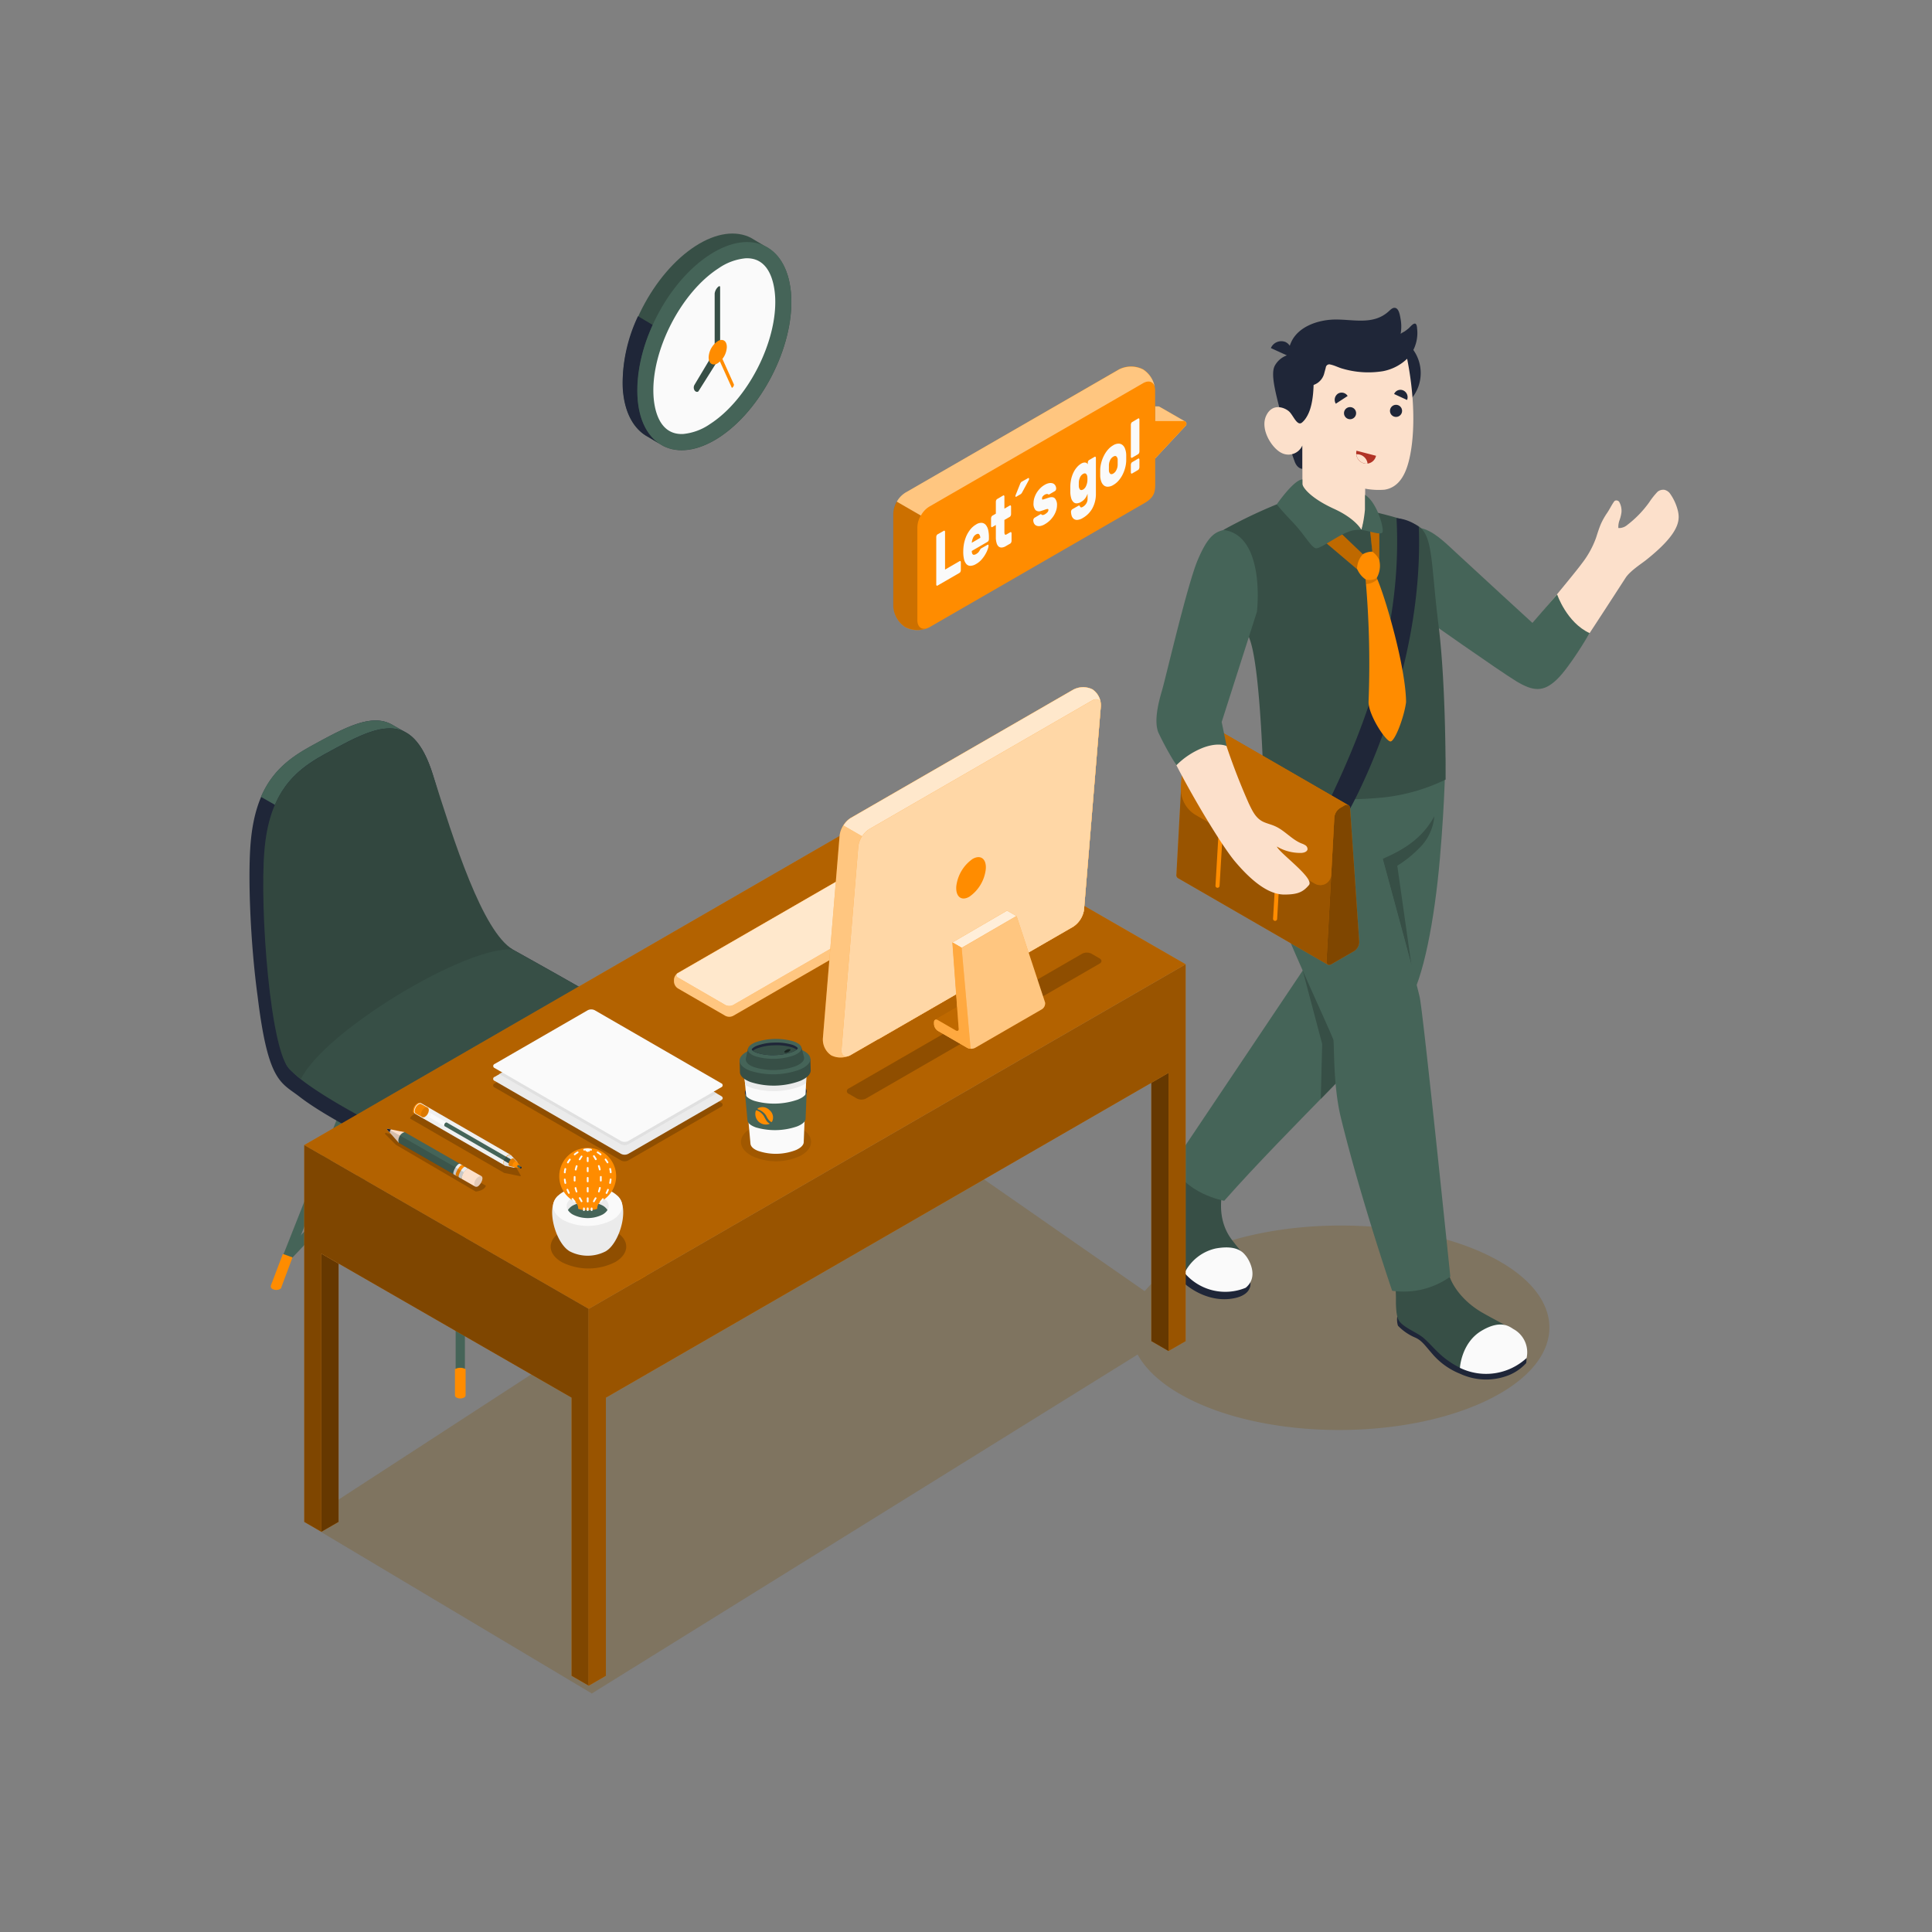 <svg xmlns="http://www.w3.org/2000/svg" width="364" height="364" viewBox="0 0 364 364">
  <rect x="0" y="0" width="364" height="364" fill="#808080" stroke="none"/>
  <g id="Grupo_54841" data-name="Grupo 54841" transform="translate(-1038 -5278)">
    <g id="Grupo_54762" data-name="Grupo 54762" transform="translate(1085 5322)">
      <path id="Trazado_109300" data-name="Trazado 109300" d="M2281.188,653.845c-15.36-7.526-40.338-7.526-55.8,0a25.543,25.543,0,0,0-8.981,6.718l-44.16-30.715-114.186,74.19,54.179,32.324L2215.082,672.5c1.717,3.143,5.084,6.115,10.124,8.584,15.36,7.526,40.338,7.5,55.8,0S2296.548,661.371,2281.188,653.845Z" transform="translate(-2047.741 -461.301)" fill="#7f5100" opacity="0.25" style="isolation: isolate"/>
      <g id="freepik--Clock--inject-14" transform="translate(70.285)">
        <g id="freepik--clock--inject-14-2" data-name="freepik--clock--inject-14">
          <path id="Trazado_109301" data-name="Trazado 109301" d="M2175.328,378.579h0l-2.8-1.667h0c-2.77-1.4-6.47-.99-10.449,1.574-7.971,5.155-14.116,17.039-13.657,26.571.232,4.743,2.052,7.971,4.809,9.426h0l2.8,1.667h0c2.77,1.408,6.477,1,10.462-1.568,7.971-5.155,14.116-17.039,13.651-26.571C2179.911,383.3,2178.084,380.014,2175.328,378.579Z" transform="translate(-2148.354 -376.118)" fill="#374f46"/>
          <path id="Trazado_109302" data-name="Trazado 109302" d="M2155.771,423.869l-2.6-1.561h0c-2.757-1.441-4.577-4.69-4.81-9.426a29.564,29.564,0,0,1,2.89-13.319l2.8,1.661a29.609,29.609,0,0,0-2.89,13.325C2151.36,419.172,2153.107,422.388,2155.771,423.869Z" transform="translate(-2148.333 -383.989)" fill="#1f2638"/>
          <path id="Trazado_109303" data-name="Trazado 109303" d="M2167.872,415.359c7.971-5.155,14.116-17.039,13.651-26.571s-7.307-13.04-15.325-7.885-14.116,17.039-13.651,26.571S2159.868,420.513,2167.872,415.359Z" transform="translate(-2149.74 -376.927)" fill="#456458"/>
          <path id="Trazado_109304" data-name="Trazado 109304" d="M2162.693,416.24c-4.717.226-5.487-5.075-5.593-7.367-.412-8.383,5.208-19.311,12.269-23.854a10.685,10.685,0,0,1,5.062-1.88c4.723-.233,5.487,5.075,5.6,7.367.405,8.383-5.208,19.311-12.269,23.854A10.669,10.669,0,0,1,2162.693,416.24Z" transform="translate(-2151.269 -378.473)" fill="#fafafa"/>
          <path id="Trazado_109305" data-name="Trazado 109305" d="M2174.576,404.749a.658.658,0,0,0,.405-.272,1.179,1.179,0,0,0,.166-.219,1.848,1.848,0,0,0,.352-.884V391.238c0-.279-.233-.246-.518.08a2.1,2.1,0,0,0-.511,1.109v10.628" transform="translate(-2157.108 -381.13)" fill="#374f46"/>
          <path id="Trazado_109306" data-name="Trazado 109306" d="M2171.6,411.673l-2.929,4.9a1.031,1.031,0,0,0,.04,1.063c.306.379.665.252.737.106l3.388-5.387Z" transform="translate(-2155.119 -388.055)" fill="#374f46"/>
          <path id="Trazado_109307" data-name="Trazado 109307" d="M2178.063,416.244a.306.306,0,0,0,.073-.086.664.664,0,0,0,.146-.438l-2.843-6.311c-.033-.073-.16,0-.272.166a.665.665,0,0,0-.146.438l2.85,6.3C2177.9,416.384,2177.976,416.344,2178.063,416.244Z" transform="translate(-2157.292 -387.285)" fill="#ff8c00"/>
          <path id="Trazado_109308" data-name="Trazado 109308" d="M2174.575,406.468a3.88,3.88,0,0,0-1.807,3.016c-.053,1.176.665,1.747,1.608,1.262a3.873,3.873,0,0,0,1.807-3.009C2176.243,406.561,2175.512,405.989,2174.575,406.468Z" transform="translate(-2156.536 -386.25)" fill="#ff8c00"/>
        </g>
      </g>
      <g id="freepik--Chair--inject-14" transform="translate(0 91.733)">
        <g id="freepik--chair--inject-14-2" data-name="freepik--chair--inject-14">
          <path id="Trazado_109309" data-name="Trazado 109309" d="M2101.88,676.89a.864.864,0,0,1-.87-.857V620.114a.87.87,0,0,1,1.74,0V676.02A.87.87,0,0,1,2101.88,676.89Z" transform="translate(-2062.161 -549.474)" fill="#456458"/>
          <path id="Trazado_109310" data-name="Trazado 109310" d="M2145.282,652.574a.883.883,0,0,1-.81-.551l-17.145-43.391a.876.876,0,0,1,1.621-.664l17.145,43.391a.877.877,0,0,1-.491,1.129A.893.893,0,0,1,2145.282,652.574Z" transform="translate(-2070.974 -545.506)" fill="#456458"/>
          <path id="Trazado_109311" data-name="Trazado 109311" d="M2118.01,649.266a.868.868,0,0,1-.631-.272l-31.885-33.752-31.859,33.612a.87.87,0,0,1-1.262-1.2l32.477-34.283a.865.865,0,0,1,.631-.272h0a.879.879,0,0,1,.664.272l32.55,34.423a.87.87,0,0,1-.664,1.468Z" transform="translate(-2045.761 -547.412)" fill="#456458"/>
          <path id="Trazado_109312" data-name="Trazado 109312" d="M2049.809,652.589a.869.869,0,0,1-.816-1.175l.005-.014,17.145-43.391a.873.873,0,0,1,1.614.664h0l-17.145,43.364A.87.87,0,0,1,2049.809,652.589Z" transform="translate(-2044.678 -545.521)" fill="#456458"/>
          <path id="Trazado_109313" data-name="Trazado 109313" d="M2151.687,665.523l2.265,5.979a.572.572,0,0,1,0,.153.278.278,0,0,1,0,.106.664.664,0,0,1-.339.379,1.534,1.534,0,0,1-1.382,0,.585.585,0,0,1-.266-.279h0v-.08l-2.106-5.607Z" transform="translate(-2078.561 -565.011)" fill="#ff8c00"/>
          <path id="Trazado_109314" data-name="Trazado 109314" d="M2050.849,665.523l-2.272,5.979a.572.572,0,0,0,0,.153v.113a.711.711,0,0,0,.345.379,1.519,1.519,0,0,0,1.375,0,.6.6,0,0,0,.272-.279h0v-.08l2.1-5.607Z" transform="translate(-2044.556 -565.011)" fill="#ff8c00"/>
          <path id="Trazado_109315" data-name="Trazado 109315" d="M2102.816,698.075v4.942a.5.5,0,0,1-.292.412,1.572,1.572,0,0,1-1.422,0,.5.5,0,0,1-.292-.412v-4.942A2.107,2.107,0,0,1,2102.816,698.075Z" transform="translate(-2062.094 -575.854)" fill="#ff8c00"/>
          <path id="Trazado_109316" data-name="Trazado 109316" d="M2121.126,576.754c0-1.554-1.368-3.215-4.251-5.088-5.314-3.454-20.845-12.116-28.3-16.248a.079.079,0,0,0-.06-.06c-5.739-3.487-7.486-18.347-11.459-30.955-1.329-4.291-3.009-6.723-4.975-7.865-.465-.272-2.186-1.222-2.571-1.448-3.9-2.338-9.014.472-15.385,3.986-5.865,3.215-10.456,7.307-11.379,18.241-.558,6.643,0,19.337,1.328,28.963h0c1.953,16.076,4.351,16.109,7.832,18.792,5.979,4.65,19.49,11.14,25.176,13.379,10.316,4.059,18.746-2.2,25.03-5.314a146.827,146.827,0,0,0,16.647-9.865c1.574-1.143,2.391-2.3,2.372-3.514C2121.113,579.239,2121.126,577.259,2121.126,576.754Z" transform="translate(-2042.526 -514.219)" fill="#1f2638"/>
          <path id="Trazado_109317" data-name="Trazado 109317" d="M2105.535,609.777a144.867,144.867,0,0,0,16.647-9.865c3.58-2.591,3.248-5.248-1.873-8.576-7.121-4.65-32.4-18.513-32.4-18.513s-36.688,21.649-35.107,25.648,20.546,13.8,27.7,16.607C2090.822,619.136,2099.251,612.886,2105.535,609.777Z" transform="translate(-2045.96 -533.889)" fill="#374f46"/>
          <path id="Trazado_109318" data-name="Trazado 109318" d="M2072.939,516.4c-3.866-2.026-8.881.731-15.092,4.132-3.986,2.179-7.36,4.763-9.419,9.592l-2.657-1.515c2.059-4.816,5.44-7.393,9.406-9.572,6.37-3.487,11.485-6.284,15.385-3.986C2070.933,515.282,2072.288,516.013,2072.939,516.4Z" transform="translate(-2043.615 -514.212)" fill="#456458"/>
          <path id="Trazado_109319" data-name="Trazado 109319" d="M2058.1,521.286c9.539-5.221,16.261-8.928,20.294,3.866,3.986,12.621,9.3,29.5,15.059,32.981-8.47-.844-35.353,15.179-39.943,24.432-.976-.81-1.86-1.681-1.993-1.767-3.753-3.109-5.779-30.364-4.862-41.278S2052.206,524.5,2058.1,521.286Z" transform="translate(-2043.84 -514.968)" fill="#374f46"/>
          <g id="Grupo_54752" data-name="Grupo 54752" transform="translate(2.6 1.495)" opacity="0.1">
            <path id="Trazado_109320" data-name="Trazado 109320" d="M2058.1,521.286c9.539-5.221,16.261-8.928,20.294,3.866,3.986,12.621,9.3,29.5,15.059,32.981-8.47-.844-35.353,15.179-39.943,24.432-.976-.81-1.86-1.681-1.993-1.767-3.753-3.109-5.779-30.364-4.862-41.278S2052.206,524.5,2058.1,521.286Z" transform="translate(-2046.44 -516.463)"/>
          </g>
        </g>
      </g>
      <g id="freepik--Character--inject-14" transform="translate(170.375 14.005)">
        <g id="freepik--character--inject-14-2" data-name="freepik--character--inject-14">
          <path id="Trazado_109321" data-name="Trazado 109321" d="M2368.049,683.3a3.865,3.865,0,0,0,.133,1.721,9.815,9.815,0,0,0,3.321,2.265c1.242.585,1.76,1.461,3.321,3.235a13.471,13.471,0,0,0,5.1,3.567,11.623,11.623,0,0,0,9.147.252,9.021,9.021,0,0,0,3.268-2.278,4.628,4.628,0,0,0,.053-.957Z" transform="translate(-2322.172 -493.252)" fill="#1f2638"/>
          <path id="Trazado_109322" data-name="Trazado 109322" d="M2377.6,670.853c.385,1.926,2.371,5.088,6.058,7.307,1.329.791,3.534,1.92,4.424,2.458a12.781,12.781,0,0,1,3.946,3.986c1.5,2.338-3.747,4.544-6.1,4.7-1.84.126-4.258.365-6.2-.591a15.885,15.885,0,0,1-2.7-1.687c-1.694-1.275-2.983-2.956-4.225-3.986s-3.713-1.893-4.577-3.222c-.471-.731-.578-2.557-.551-4.132,0-1.435-.226-2.757.432-3l.2.81a13.942,13.942,0,0,0,2.73-.233c.379-.073,1.063.664,1.428.445s-.186-.664.193-1.388C2373.9,670.049,2377.6,670.853,2377.6,670.853Z" transform="translate(-2322.047 -489.026)" fill="#374f46"/>
          <path id="Trazado_109323" data-name="Trazado 109323" d="M2385.84,693.707s.266-4.7,4.039-6.962,5.414-.7,6.072-.326a4.981,4.981,0,0,1,2.451,5.44A11.252,11.252,0,0,1,2385.84,693.707Z" transform="translate(-2328.159 -494.004)" fill="#fafafa"/>
          <path id="Trazado_109324" data-name="Trazado 109324" d="M2300.132,645.783a2.338,2.338,0,0,0-1.109,1.362,9.116,9.116,0,0,0,.884,3.375,13.36,13.36,0,0,1,.923,4.7,16.651,16.651,0,0,0,1.813,6.643c1.209,2.511,5.687,5.979,10.522,5.527,3.813-.372,4.185-2.272,4.039-3.142Z" transform="translate(-2299.007 -480.656)" fill="#1f2638"/>
          <path id="Trazado_109325" data-name="Trazado 109325" d="M2312.731,643.341c-.5,1.88-1.561,6.556,1.329,10.516.664.89,1.475,1.88,2.079,2.657,1.229,1.561.9,3.567.664,5.255-.405,2.657-10.07.239-11.505-1.5a13.283,13.283,0,0,1-2.77-6.184c-.405-1.993-.246-3.361-.717-4.823-.518-1.581-1.681-3.467-1.455-4.962.12-.824,1.2-2.2,2.212-3.321s1.687-2.059,2.312-1.814l-.379.6a5.978,5.978,0,0,0,1.993,1.594c.319.186.358,1.534.757,1.614s.286-1,1-1.269C2310.572,640.844,2312.731,643.341,2312.731,643.341Z" transform="translate(-2299.45 -478.42)" fill="#374f46"/>
          <path id="Trazado_109326" data-name="Trazado 109326" d="M2307.75,668.492a8.622,8.622,0,0,1,5.886-4.617c4.145-.744,5.221.864,5.686,1.428s2.524,3.859-.06,5.979A10.046,10.046,0,0,1,2307.75,668.492Z" transform="translate(-2301.942 -486.665)" fill="#fafafa"/>
          <path id="Trazado_109327" data-name="Trazado 109327" d="M2355.776,524.773s0,7.307-1.01,18.945-3.129,22.8-5.945,27.176c-4.238,6.59-22.546,23.6-34.7,37.372,0,0-7.666-1.4-9.625-6.975l24.725-36.867-4.65-35.506Z" transform="translate(-2300.851 -440.03)" fill="#456458"/>
          <path id="Trazado_109328" data-name="Trazado 109328" d="M2341.26,585.183l3.667,13.824-.266,10.336,2.79-2.863s1.581-11.685,1.03-13.95S2341.26,585.183,2341.26,585.183Z" transform="translate(-2313.193 -460.311)" fill="#374f46"/>
          <path id="Trazado_109329" data-name="Trazado 109329" d="M2373.672,541.383a9.516,9.516,0,0,1-2.923,6.091,21.965,21.965,0,0,1-4.059,3.235l2.657,18.68L2363.94,549.4C2367.886,547.72,2371.42,545.541,2373.672,541.383Z" transform="translate(-2320.807 -445.606)" fill="#374f46"/>
          <path id="Trazado_109330" data-name="Trazado 109330" d="M2330.464,525.923a133.872,133.872,0,0,0-.764,13.478,52.766,52.766,0,0,0,2.956,14.495c1.781,5.341,9.818,22.506,10.482,24.392.226.664-.1,8.483,1.442,14.76,3.76,15.331,9.645,32.55,9.645,32.55a15.15,15.15,0,0,0,10.961-2.657s-5.082-49.482-5.766-52.637-6.975-26.079-6.975-26.079,11.293-7.5,11.465-18.155Z" transform="translate(-2309.312 -440.416)" fill="#456458"/>
          <path id="Trazado_109331" data-name="Trazado 109331" d="M2336.485,408.972a3.968,3.968,0,0,0-.432.086,1.993,1.993,0,0,0-1.063-2.245,2.139,2.139,0,0,0-2.77,1.136l3.016,1.375a4.235,4.235,0,0,0-2.3,1.993c-.824,1.7.266,5.314,1.368,9.8a63.267,63.267,0,0,0,2.418,8.257c.511,1.329,1.421,1.329,1.421,1.329v-4.444l-.192-3.7s2.371-3.248,2.657-5.905c.332-3.421-.385-4.816-.385-4.816Z" transform="translate(-2310.157 -400.375)" fill="#1f2638"/>
          <path id="Trazado_109332" data-name="Trazado 109332" d="M2359.56,404.363a7.526,7.526,0,1,0,7.553,7.5,7.527,7.527,0,0,0-7.553-7.5Z" transform="translate(-2316.818 -399.605)" fill="#1f2638"/>
          <path id="Trazado_109333" data-name="Trazado 109333" d="M2337.487,422.992c-.9.771-1.621-1.229-2.371-1.993s-3.2-1.84-4.4.731,1.116,6.184,2.949,7.028a2.852,2.852,0,0,0,3.879-1.455V438.47c2.816,5.082,8.244,4.085,11.133,4.8.525-2.059.99-3.029.664-4.172v-3.64a13.668,13.668,0,0,0,3.687.2c2.431-.385,3.74-2.4,4.47-5.035,1.176-4.245,1.415-11.366-.213-19.6-2.73-2.112-11.957-1.767-17.69,1.867C2340.018,420.162,2338.377,422.215,2337.487,422.992Z" transform="translate(-2309.539 -401.402)" fill="#fce0cb"/>
          <circle id="Elipse_4144" data-name="Elipse 4144" cx="1.143" cy="1.143" r="1.143" transform="translate(35.84 18.694)" fill="#1f2638"/>
          <circle id="Elipse_4145" data-name="Elipse 4145" cx="1.143" cy="1.143" r="1.143" transform="translate(44.502 18.262)" fill="#1f2638"/>
          <path id="Trazado_109334" data-name="Trazado 109334" d="M2353.871,446.07s-5.447-1.076-7.353-2.086a6.263,6.263,0,0,1-2.657-2.591,8.492,8.492,0,0,0,1.5,3.062c1.4,1.774,8.49,3.062,8.49,3.062Z" transform="translate(-2314.065 -412.037)" fill="#fce0cb"/>
          <path id="Trazado_109335" data-name="Trazado 109335" d="M2361.472,401a.8.8,0,0,0-.033-.279.914.914,0,0,0-.179-.472c-.372-.379-1.1.578-1.362.8a9.86,9.86,0,0,1-.784.6,5.893,5.893,0,0,0-.731.438,7.928,7.928,0,0,0,0-2.743c-.113-.6-.279-1.993-1.023-2.139-.445-.093-.83.279-1.163.591-2.976,2.783-6.869,1.495-10.456,1.608-3,.1-6.643,1.329-7.971,4.238-.625,1.329-.731,2.743.5,3.667.79.6,1.561.565,1.993,1.521.106.233.8,3.076.392,3.049a3.128,3.128,0,0,0,3.321-2.292c.073-.306.246-.87.312-1.189a.664.664,0,0,1,.764-.547.764.764,0,0,1,.093.023c.91.2,1.5.571,2.365.8a17.229,17.229,0,0,0,7.56.452,9,9,0,0,0,4.75-2.551A7.133,7.133,0,0,0,2361.472,401Z" transform="translate(-2311.869 -397.201)" fill="#1f2638"/>
          <path id="Trazado_109336" data-name="Trazado 109336" d="M2352.766,421.872l-2.232,1.455a1.4,1.4,0,0,1,.405-1.893A1.329,1.329,0,0,1,2352.766,421.872Z" transform="translate(-2316.235 -405.271)" fill="#1f2638"/>
          <path id="Trazado_109337" data-name="Trazado 109337" d="M2356.482,437.713l3.68.957a1.873,1.873,0,0,1-2.222,1.443l-.063-.015A1.992,1.992,0,0,1,2356.482,437.713Z" transform="translate(-2318.284 -410.802)" fill="#b13326"/>
          <path id="Trazado_109338" data-name="Trazado 109338" d="M2358.579,440.477a1.993,1.993,0,0,0-1.96-1.754h-.159a1.993,1.993,0,0,0,1.428,1.7A1.875,1.875,0,0,0,2358.579,440.477Z" transform="translate(-2318.295 -411.141)" fill="#fce0cb"/>
          <path id="Trazado_109339" data-name="Trazado 109339" d="M2369.618,422.357l-2.438-1.123a1.289,1.289,0,0,1,1.688-.688l.052.023A1.4,1.4,0,0,1,2369.618,422.357Z" transform="translate(-2321.894 -405.005)" fill="#1f2638"/>
          <path id="Trazado_109340" data-name="Trazado 109340" d="M2360.48,424.693l.651,7.334,3.8-1.355Z" transform="translate(-2319.645 -406.431)" fill="#fce0cb"/>
          <path id="Trazado_109341" data-name="Trazado 109341" d="M2400.424,484.084c-2.816,2.305-4.49,2.743-8.3,0-3.082-2.053-15.657-10.841-15.657-10.841l-1.913-16.9c2.033.392,3.322,1.747,9.207,7.021,3.255,2.916,11.891,10.828,11.891,10.828,1.262-1.588,8.038-9.679,9.333-11.465a17.647,17.647,0,0,0,2.7-4.849c.286-.877.558-1.774.93-2.657a13.7,13.7,0,0,1,1.182-2.086c.418-.6.8-1.408,1.209-1.993a.876.876,0,0,1,.266-.292.665.665,0,0,1,.777.2,3.432,3.432,0,0,1,.438,1.993,7.092,7.092,0,0,1-.359,1.468A3.673,3.673,0,0,0,2411.9,456a2.383,2.383,0,0,0,1.661-.565,19.987,19.987,0,0,0,4.165-4.3,13.891,13.891,0,0,1,1.587-1.993,1.74,1.74,0,0,1,1.249-.345,1.839,1.839,0,0,1,1.043.664,9.525,9.525,0,0,1,1.534,3.375c.359,1.707.365,4.138-6.078,9.24-.771.611-3,2.046-3.806,3.321-1.78,2.743-9.924,15.365-11.26,17.025Z" transform="translate(-2324.369 -414.52)" fill="#fce0cb"/>
          <path id="Trazado_109342" data-name="Trazado 109342" d="M2374.55,459.613c2.418.5,4.371,2.411,7.094,4.956s14.069,12.94,14.069,12.94l4.65-5.381s1.787,5.314,6.131,7.307c0,0-3.727,6.41-6.224,8.775s-4.4,2.225-7.626.272-17.889-12.3-17.889-12.3Z" transform="translate(-2324.369 -418.154)" fill="#456458"/>
          <path id="Trazado_109343" data-name="Trazado 109343" d="M2328.827,452.923a94.116,94.116,0,0,0-10.017,4.8s2.445,14.116,4.916,20.593c2.146,5.64,2.657,28.564,2.657,28.564a73.2,73.2,0,0,0,22.964,1.222,35.61,35.61,0,0,0,11.293-3.321s.126-17.431-1.329-29.069-1-16.607-3.667-18.6c-1.72-1.282-9.3-2.956-9.3-2.956a10.548,10.548,0,0,1-1.495,3.534C2342.239,456.47,2328.827,452.923,2328.827,452.923Z" transform="translate(-2305.656 -415.908)" fill="#374f46"/>
          <path id="Trazado_109344" data-name="Trazado 109344" d="M2361.622,456.843c1.089,20.393-5.52,38.236-12.342,52.518l3.6,2.185s13.95-24.671,12.947-53.056A7.973,7.973,0,0,0,2361.622,456.843Z" transform="translate(-2315.885 -417.224)" fill="#1f2638"/>
          <path id="Trazado_109345" data-name="Trazado 109345" d="M2361.916,465.176s.086-6.377-.033-7.872l-1.993-1.521.738,7.021Z" transform="translate(-2319.447 -416.868)" fill="#ff8c00"/>
          <path id="Trazado_109346" data-name="Trazado 109346" d="M2361.916,465.176s.086-6.377-.033-7.872l-1.993-1.521.738,7.021Z" transform="translate(-2319.447 -416.868)" opacity="0.25" style="isolation: isolate"/>
          <path id="Trazado_109347" data-name="Trazado 109347" d="M2353.132,463.543l-7.7-7.36-2.923,2.073,9.619,8.157Z" transform="translate(-2313.612 -417.003)" fill="#ff8c00"/>
          <path id="Trazado_109348" data-name="Trazado 109348" d="M2353.132,463.543l-7.7-7.36-2.923,2.073,9.619,8.157Z" transform="translate(-2313.612 -417.003)" opacity="0.25" style="isolation: isolate"/>
          <path id="Trazado_109349" data-name="Trazado 109349" d="M2357.92,456.849c1.495.166,3.574,1.016,3.946.465s-.91-5.56-3.262-7.081v2.451A25.174,25.174,0,0,1,2357.92,456.849Z" transform="translate(-2318.786 -415.005)" fill="#456458"/>
          <path id="Trazado_109350" data-name="Trazado 109350" d="M2338.719,445.863v.877c.166.83,1.807,2.763,5.945,4.65s5.188,3.986,5.188,3.986a5.217,5.217,0,0,0-2.611.418c-1.88.664-5.015,3.062-5.906,3.042s-2.125-2.5-4.47-4.956c-1.993-2.066-2.976-3.321-2.976-3.321S2337.112,445.9,2338.719,445.863Z" transform="translate(-2310.718 -413.538)" fill="#456458"/>
          <path id="Trazado_109351" data-name="Trazado 109351" d="M2359.09,474.079a181.412,181.412,0,0,1,.558,22.984c-.1,2.464,3.288,7.613,4.145,7.54s2.591-4.71,2.923-7.427c-.073-6.643-3.919-19.809-5.52-23.383Z" transform="translate(-2319.178 -422.915)" fill="#ff8c00"/>
          <path id="Trazado_109352" data-name="Trazado 109352" d="M2361.315,474.079c-.04-.1-.08-.2-.12-.286l-2.106.286.086.883A3.64,3.64,0,0,0,2361.315,474.079Z" transform="translate(-2319.178 -422.915)" opacity="0.15" style="isolation: isolate"/>
          <path id="Trazado_109353" data-name="Trazado 109353" d="M2357.809,466.8a3.554,3.554,0,0,1,1.754-.452,4.11,4.11,0,0,1,1.282,1.541,4.652,4.652,0,0,1-.458,3.4,2.544,2.544,0,0,1-2.106.286,4.454,4.454,0,0,1-1.6-1.993A3.989,3.989,0,0,1,2357.809,466.8Z" transform="translate(-2318.369 -420.417)" fill="#ff8c00"/>
          <g id="freepik--Briefcase--inject-14" transform="translate(4.254 77.276)">
            <path id="Trazado_109354" data-name="Trazado 109354" d="M2305.424,543.037l1.468-27.1a2.4,2.4,0,0,1,1.07-1.734l.85-.492a.711.711,0,0,1,.744-.053h0l28.318,16.355-3.9,30.019-28.3-16.341h0A.663.663,0,0,1,2305.424,543.037Z" transform="translate(-2305.412 -513.548)" fill="#ff8c00"/>
            <path id="Trazado_109355" data-name="Trazado 109355" d="M2305.424,543.037l1.468-27.1a2.4,2.4,0,0,1,1.07-1.734l.85-.492a.711.711,0,0,1,.744-.053h0l28.318,16.355-3.9,30.019-28.3-16.341h0A.663.663,0,0,1,2305.424,543.037Z" transform="translate(-2305.412 -513.548)" opacity="0.4" style="isolation: isolate"/>
            <path id="Trazado_109356" data-name="Trazado 109356" d="M2353.223,565.69l-4.278,2.471c-.551.319-.977.06-.937-.578l1.468-27.1a2.372,2.372,0,0,1,1.07-1.74l.844-.492a.664.664,0,0,1,1.063.578l1.714,25.123A2.072,2.072,0,0,1,2353.223,565.69Z" transform="translate(-2319.711 -521.787)" fill="#ff8c00"/>
            <path id="Trazado_109357" data-name="Trazado 109357" d="M2353.223,565.69l-4.278,2.471c-.551.319-.977.06-.937-.578l1.468-27.1a2.372,2.372,0,0,1,1.07-1.74l.844-.492a.664.664,0,0,1,1.063.578l1.714,25.123A2.072,2.072,0,0,1,2353.223,565.69Z" transform="translate(-2319.711 -521.787)" opacity="0.5" style="isolation: isolate"/>
            <path id="Trazado_109358" data-name="Trazado 109358" d="M2333.225,564.254a.385.385,0,0,0,.385-.365l.75-12.694a.385.385,0,0,0-.356-.412h0a.392.392,0,0,0-.412.365l-.75,12.694a.392.392,0,0,0,.365.412Z" transform="translate(-2314.62 -526.037)" fill="#ff8c00"/>
            <path id="Trazado_109359" data-name="Trazado 109359" d="M2316.9,554.874a.392.392,0,0,0,.385-.365l.751-12.694a.392.392,0,0,0-.365-.412.4.4,0,0,0-.412.365l-.744,12.694a.386.386,0,0,0,.357.412h.029Z" transform="translate(-2309.14 -522.889)" fill="#ff8c00"/>
            <path id="Trazado_109360" data-name="Trazado 109360" d="M2331.958,544.734a2.053,2.053,0,0,0,3.076-1.661l.584-10.848a2.4,2.4,0,0,1,1.07-1.734l.844-.485a.752.752,0,0,1,.664-.093l-28.225-16.3h0a.711.711,0,0,0-.744.053l-.85.492a2.4,2.4,0,0,0-1.07,1.74l-.571,10.7a5.653,5.653,0,0,0,2.823,5.221Z" transform="translate(-2305.853 -513.532)" fill="#ff8c00"/>
            <path id="Trazado_109361" data-name="Trazado 109361" d="M2331.958,544.734a2.053,2.053,0,0,0,3.076-1.661l.584-10.848a2.4,2.4,0,0,1,1.07-1.734l.844-.485a.752.752,0,0,1,.664-.093l-28.225-16.3h0a.711.711,0,0,0-.744.053l-.85.492a2.4,2.4,0,0,0-1.07,1.74l-.571,10.7a5.653,5.653,0,0,0,2.823,5.221Z" transform="translate(-2305.853 -513.532)" opacity="0.25" style="isolation: isolate"/>
            <path id="Trazado_109362" data-name="Trazado 109362" d="M2327.638,548.845l-4.105-2.371-.173,2.272,4.112,2.378Z" transform="translate(-2311.437 -524.591)" fill="#ff8c00"/>
          </g>
          <path id="Trazado_109363" data-name="Trazado 109363" d="M2312.6,461.173c-2.192,1.275-3.395,2.033-4.909,6.4-1.329,3.913-7.028,25.508-7.367,28.69s10.768,22.366,14.408,26.691,6.709,6.258,9.3,6.258,3.547-.492,4.65-1.78-5.5-5.979-6.052-7.274a8.631,8.631,0,0,0,4.65,1.209c.478-.033,1.056-.213,1.136-.664a.838.838,0,0,0-.365-.751,3.334,3.334,0,0,0-.791-.379c-1.82-.744-3.129-2.418-4.922-3.222-.664-.312-1.435-.485-2.125-.784-1.535-.664-2.159-2.073-2.843-3.481a125.012,125.012,0,0,1-5.573-15.132l6.463-21.337C2318.953,470.725,2317.046,461.173,2312.6,461.173Z" transform="translate(-2299.448 -418.678)" fill="#fce0cb"/>
          <path id="Trazado_109364" data-name="Trazado 109364" d="M2312.418,460.193c-1.541.425-2.87.957-4.849,5.6s-6.012,22.14-6.776,24.724-1.475,5.786-.664,7.839a56.563,56.563,0,0,0,3.4,6.164,14.653,14.653,0,0,1,4.949-3.275c2.969-1.143,4.517-.339,4.517-.339l-.937-4.53L2318.7,475.6C2319.134,471.559,2319.127,461.057,2312.418,460.193Z" transform="translate(-2299.263 -418.349)" fill="#456458"/>
        </g>
      </g>
      <g id="freepik--Desk--inject-14" transform="translate(10.319 85.477)">
        <g id="freepik--desk--inject-14-2" data-name="freepik--desk--inject-14">
          <g id="freepik--desk--inject-14-3" data-name="freepik--desk--inject-14" transform="translate(0 21.329)">
            <path id="Trazado_109365" data-name="Trazado 109365" d="M2111.661,632.7l-53.6-30.869L2170.522,536.9l53.6,30.869Z" transform="translate(-2058.06 -536.903)" fill="#ff8c00"/>
            <path id="Trazado_109366" data-name="Trazado 109366" d="M2111.661,632.7l-53.6-30.869L2170.522,536.9l53.6,30.869Z" transform="translate(-2058.06 -536.903)" opacity="0.3" style="isolation: isolate"/>
            <path id="Trazado_109367" data-name="Trazado 109367" d="M2058.06,634.643v71l3.235,1.867v-52.4l47.131,27.129v52.4l3.235,1.867v-71Z" transform="translate(-2058.06 -569.717)" fill="#ff8c00"/>
            <path id="Trazado_109368" data-name="Trazado 109368" d="M2058.06,634.643v71l3.235,1.867v-52.4l47.131,27.129v52.4l3.235,1.867v-71Z" transform="translate(-2058.06 -569.717)" opacity="0.5" style="isolation: isolate"/>
            <path id="Trazado_109369" data-name="Trazado 109369" d="M2062.93,717.861l3.235-1.867V667.33l-3.235-1.867Z" transform="translate(-2059.695 -580.064)" fill="#ff8c00"/>
            <path id="Trazado_109370" data-name="Trazado 109370" d="M2062.93,717.861l3.235-1.867V667.33l-3.235-1.867Z" transform="translate(-2059.695 -580.064)" opacity="0.6" style="isolation: isolate"/>
            <path id="Trazado_109371" data-name="Trazado 109371" d="M2138.75,719.3l3.235-1.867v-52.4l105.992-61.187v52.4l3.235-1.867v-71L2138.75,648.3Z" transform="translate(-2085.149 -552.504)" fill="#ff8c00"/>
            <path id="Trazado_109372" data-name="Trazado 109372" d="M2138.75,719.3l3.235-1.867v-52.4l105.992-61.187v52.4l3.235-1.867v-71L2138.75,648.3Z" transform="translate(-2085.149 -552.504)" opacity="0.4" style="isolation: isolate"/>
            <path id="Trazado_109373" data-name="Trazado 109373" d="M2301.545,666.591l-3.235-1.867V616.06l3.235-1.867Z" transform="translate(-2138.717 -562.851)" fill="#ff8c00"/>
            <g id="Grupo_54753" data-name="Grupo 54753" transform="translate(159.593 51.342)" opacity="0.6">
              <path id="Trazado_109374" data-name="Trazado 109374" d="M2301.545,666.591l-3.235-1.867V616.06l3.235-1.867Z" transform="translate(-2298.31 -614.193)"/>
            </g>
          </g>
          <g id="freepik--Sheets--inject-14" transform="translate(35.605 60.702)">
            <g id="Grupo_54754" data-name="Grupo 54754" transform="translate(0.002 3.66)" opacity="0.2">
              <path id="Trazado_109375" data-name="Trazado 109375" d="M2111.94,612.737l23.814,13.751a1.493,1.493,0,0,0,1.329,0l17.524-10.117a.412.412,0,0,0,0-.777l-23.8-13.751a1.477,1.477,0,0,0-1.329,0l-17.53,10.124a.4.4,0,0,0-.006.771Z" transform="translate(-2111.664 -601.685)"/>
            </g>
            <path id="Trazado_109376" data-name="Trazado 109376" d="M2111.94,610.868l23.814,13.751a1.493,1.493,0,0,0,1.329,0L2154.62,614.5c.372-.213.372-.558,0-.777l-23.814-13.744a1.436,1.436,0,0,0-1.329,0l-17.53,10.117a.4.4,0,0,0-.006.771Z" transform="translate(-2111.661 -597.398)" fill="#ebebeb"/>
            <path id="Trazado_109377" data-name="Trazado 109377" d="M2130.057,599.98l-16.647,9.605,22.931,13.239a1.493,1.493,0,0,0,1.329,0l16.653-9.605-22.931-13.239A1.434,1.434,0,0,0,2130.057,599.98Z" transform="translate(-2112.248 -597.397)" fill="#e0e0e0"/>
            <path id="Trazado_109378" data-name="Trazado 109378" d="M2111.939,607.227l23.814,13.751a1.493,1.493,0,0,0,1.329,0l17.524-10.124a.405.405,0,0,0,0-.771l-23.814-13.75a1.475,1.475,0,0,0-1.328,0l-17.53,10.117a.412.412,0,0,0,.007.777Z" transform="translate(-2111.66 -596.175)" fill="#fafafa"/>
          </g>
          <g id="freepik--Pen--inject-14" transform="translate(19.953 78.29)">
            <path id="Trazado_109379" data-name="Trazado 109379" d="M2088.166,626.54l17.65,10.2,3.016.611a.092.092,0,0,0,.108-.075.089.089,0,0,0-.008-.058l-.97-1.734-17.656-10.2C2089.74,624.939,2087.7,626.267,2088.166,626.54Z" transform="translate(-2088.097 -623.517)" opacity="0.2" style="isolation: isolate"/>
            <g id="freepik--pen--inject-14-2" data-name="freepik--pen--inject-14" transform="translate(0.548)">
              <path id="Trazado_109380" data-name="Trazado 109380" d="M2090.382,622.713l.093.033-.173-.093h-.206a.706.706,0,0,0-.365.113,1.774,1.774,0,0,0-.8,1.395.968.968,0,0,0,0,.206h0v.04a.52.52,0,0,0,.066.12h.033l.193.113-.086-.066a.664.664,0,0,0,.465-.1,1.8,1.8,0,0,0,.81-1.4A.625.625,0,0,0,2090.382,622.713Zm-1.2,1.933" transform="translate(-2088.922 -622.653)" fill="#ff8c00"/>
              <path id="Trazado_109381" data-name="Trazado 109381" d="M2107.43,632.508l-1.143,1.993-.193-.113-16.653-9.612-.086-.066a.664.664,0,0,1-.146-.458,1.773,1.773,0,0,1,.81-1.4.737.737,0,0,1,.359-.106h.1l.093.033h0Z" transform="translate(-2089.018 -622.683)" fill="#f0f0f0"/>
              <path id="Trazado_109382" data-name="Trazado 109382" d="M2115.364,637.477c.452-.259.811-.053.811.465a1.774,1.774,0,0,1-.811,1.4c-.445.259-.8.047-.8-.465A1.774,1.774,0,0,1,2115.364,637.477Z" transform="translate(-2097.529 -627.592)" fill="#ff8c00"/>
              <path id="Trazado_109383" data-name="Trazado 109383" d="M2117.127,638.71h0l-1.029-1.136h0a.531.531,0,0,0-.664,0,1.773,1.773,0,0,0-.8,1.4c0,.3.12.492.313.551h.06l1.495.325a.354.354,0,0,0,.259-.053,1.009,1.009,0,0,0,.465-.8A.35.35,0,0,0,2117.127,638.71Z" transform="translate(-2097.552 -627.623)" fill="#e0e0e0"/>
              <path id="Trazado_109384" data-name="Trazado 109384" d="M2098.235,628.243h-.033a.222.222,0,0,0-.186,0,.663.663,0,0,0-.285.5.219.219,0,0,0,.066.173h0l12.289,7.094.81-.472Z" transform="translate(-2091.879 -624.523)" fill="#456458"/>
              <path id="Trazado_109385" data-name="Trazado 109385" d="M2114.67,638.634l1.136.664.811-.472-1.548-.9A1.931,1.931,0,0,0,2114.67,638.634Z" transform="translate(-2097.566 -627.779)" fill="#374f46"/>
              <path id="Trazado_109386" data-name="Trazado 109386" d="M2118,639.577h0l-.937-1.03v-.033a.387.387,0,0,0-.465,0,1.268,1.268,0,0,0-.571.99.37.37,0,0,0,.219.392h.046l1.375.3h0a.21.21,0,0,0,.146-.033.571.571,0,0,0,.259-.452A.188.188,0,0,0,2118,639.577Z" transform="translate(-2098.021 -627.952)" fill="#ff8c00"/>
              <path id="Trazado_109387" data-name="Trazado 109387" d="M2118,639.577h0l-.937-1.03v-.033a.387.387,0,0,0-.465,0,1.268,1.268,0,0,0-.571.99.37.37,0,0,0,.219.392h.046l1.375.3h0a.21.21,0,0,0,.146-.033.571.571,0,0,0,.259-.452A.188.188,0,0,0,2118,639.577Z" transform="translate(-2098.021 -627.952)" opacity="0.1" style="isolation: isolate"/>
              <path id="Trazado_109388" data-name="Trazado 109388" d="M2118.432,640a.571.571,0,0,1-.259.452.21.21,0,0,1-.146.033h0l-.7-.153c-.106,0-.179-.126-.179-.292a.911.911,0,0,1,.418-.717.266.266,0,0,1,.332,0h0l.465.511h0A.186.186,0,0,1,2118.432,640Z" transform="translate(-2098.398 -628.23)" fill="#ff8c00"/>
              <path id="Trazado_109389" data-name="Trazado 109389" d="M2118.559,640.136a.159.159,0,0,1,.259.146.571.571,0,0,1-.259.452.161.161,0,0,1-.259-.153A.55.55,0,0,1,2118.559,640.136Z" transform="translate(-2098.785 -628.511)" opacity="0.1" style="isolation: isolate"/>
              <path id="Trazado_109390" data-name="Trazado 109390" d="M2093.641,625.579a.2.2,0,0,0-.206,0,.665.665,0,0,0-.286.5.213.213,0,0,0,.086.186h0l3.022,1.74a.218.218,0,0,1-.066-.173.663.663,0,0,1,.285-.5.223.223,0,0,1,.186,0Z" transform="translate(-2090.341 -623.626)" fill="#fafafa"/>
              <path id="Trazado_109391" data-name="Trazado 109391" d="M2093.711,625.815a.618.618,0,0,1-.286.492.186.186,0,0,1-.2,0,.192.192,0,0,1-.086-.179.664.664,0,0,1,.286-.5.2.2,0,0,1,.206,0A.206.206,0,0,1,2093.711,625.815Z" transform="translate(-2090.337 -623.642)" fill="#f5f5f5"/>
              <path id="Trazado_109392" data-name="Trazado 109392" d="M2091.826,623.669h0l-1.2-.664h0a.52.52,0,0,0-.491.06,1.608,1.608,0,0,0-.731,1.262.5.5,0,0,0,.213.472h0l1.209.664h0a.51.51,0,0,0,.5-.053,1.609,1.609,0,0,0,.73-1.262A.532.532,0,0,0,2091.826,623.669Z" transform="translate(-2089.084 -622.759)" fill="#ff8c00"/>
              <path id="Trazado_109393" data-name="Trazado 109393" d="M2091.826,623.669h0l-1.2-.664h0a.52.52,0,0,0-.491.06,1.608,1.608,0,0,0-.731,1.262.5.5,0,0,0,.213.472h0l1.209.664h0a.51.51,0,0,0,.5-.053,1.609,1.609,0,0,0,.73-1.262A.532.532,0,0,0,2091.826,623.669Z" transform="translate(-2089.084 -622.759)" opacity="0.05" style="isolation: isolate"/>
              <path id="Trazado_109394" data-name="Trazado 109394" d="M2091.884,624.042c.405-.233.731-.047.731.418a1.608,1.608,0,0,1-.731,1.262c-.4.233-.724.04-.724-.425A1.613,1.613,0,0,1,2091.884,624.042Z" transform="translate(-2089.673 -623.086)" opacity="0.1" style="isolation: isolate"/>
              <path id="Trazado_109395" data-name="Trazado 109395" d="M2119.214,640.645h0l-.491-.3h0a.093.093,0,0,0-.1,0,.293.293,0,0,0-.133.226c0,.047,0,.073.04.086h0l.491.3h0a.219.219,0,0,0,.093,0,.193.193,0,0,0,.186-.193A.189.189,0,0,0,2119.214,640.645Z" transform="translate(-2098.848 -628.588)" fill="#456458"/>
              <path id="Trazado_109396" data-name="Trazado 109396" d="M2119.509,640.828h0a.109.109,0,0,0-.086,0,.3.3,0,0,0-.133.232.094.094,0,0,0,.04.086h.06a.192.192,0,0,0,.186-.193A.182.182,0,0,0,2119.509,640.828Z" transform="translate(-2099.117 -628.752)" fill="#1f2638"/>
            </g>
          </g>
          <g id="freepik--shadow--inject-14" transform="translate(46.43 101.292)" opacity="0.2">
            <path id="Trazado_109397" data-name="Trazado 109397" d="M2140.108,658.484c2.777,1.6,2.777,4.2,0,5.813a11.158,11.158,0,0,1-10.07,0c-2.777-1.608-2.777-4.212,0-5.812A11.121,11.121,0,0,1,2140.108,658.484Z" transform="translate(-2127.955 -657.279)"/>
          </g>
          <g id="freepik--Pot--inject-14" transform="translate(46.715 86.782)">
            <path id="Trazado_109398" data-name="Trazado 109398" d="M2139.276,658.848c2.245-2.292,3.561-8.011,1.375-9.825H2129.5c-2.186,1.813-.87,7.533,1.375,9.825l.06.06.08.08.2.179.06.04.166.126a1.938,1.938,0,0,0,.292.186,7.361,7.361,0,0,0,6.683,0h0a2.684,2.684,0,0,0,.292-.186l.159-.12.067-.053a2.354,2.354,0,0,0,.2-.173l.086-.086Z" transform="translate(-2128.385 -639.997)" fill="#ebebeb"/>
            <path id="Trazado_109399" data-name="Trazado 109399" d="M2130.566,647.367c-2.544,1.468-2.544,3.846,0,5.314a10.174,10.174,0,0,0,9.207,0c2.544-1.468,2.544-3.846,0-5.314A10.178,10.178,0,0,0,2130.566,647.367Z" transform="translate(-2128.477 -639.072)" fill="#fafafa"/>
            <path id="Trazado_109400" data-name="Trazado 109400" d="M2133.656,649.146c-1.541.9-1.541,2.345,0,3.235a6.215,6.215,0,0,0,5.606,0c1.541-.89,1.541-2.338,0-3.235A6.219,6.219,0,0,0,2133.656,649.146Z" transform="translate(-2129.767 -639.814)" fill="#ebebeb"/>
            <path id="Trazado_109401" data-name="Trazado 109401" d="M2139.38,651.456a6.219,6.219,0,0,0-5.606,0,2.659,2.659,0,0,0-.923.85,2.565,2.565,0,0,0,.923.85,6.215,6.215,0,0,0,5.606,0,2.567,2.567,0,0,0,.923-.85A2.659,2.659,0,0,0,2139.38,651.456Z" transform="translate(-2129.884 -640.59)" fill="#456458"/>
            <path id="Trazado_109402" data-name="Trazado 109402" d="M2141.111,640.795a5.361,5.361,0,1,0-7.925,4.71,1.534,1.534,0,0,1,.771,1.328v.093a5.741,5.741,0,0,0,3.587,0v-.1a1.6,1.6,0,0,1,.85-1.388A5.373,5.373,0,0,0,2141.111,640.795Z" transform="translate(-2129.058 -635.436)" fill="#ff8c00"/>
            <path id="Trazado_109403" data-name="Trazado 109403" d="M2138.62,636.191a.154.154,0,0,1-.113-.047,1.922,1.922,0,0,0-.232-.213.159.159,0,0,1-.007-.225l.007-.007a.166.166,0,0,1,.232,0s.1.086.253.239a.166.166,0,0,1-.119.279Z" transform="translate(-2131.688 -635.508)" fill="#fafafa"/>
            <path id="Trazado_109404" data-name="Trazado 109404" d="M2140.118,646.381a.152.152,0,0,1-.073,0,.166.166,0,0,1-.073-.219c.1-.206.219-.419.346-.624a.173.173,0,0,1,.232-.047.166.166,0,0,1,.053.226c-.126.2-.239.4-.339.591A.159.159,0,0,1,2140.118,646.381Zm.957-1.853h-.053a.173.173,0,0,1-.106-.213c.066-.206.126-.425.179-.664a.166.166,0,0,1,.2-.126h0a.166.166,0,0,1,.126.2h0a5.647,5.647,0,0,1-.192.664.152.152,0,0,1-.153.139Zm.352-2.046h0a.166.166,0,0,1-.159-.172h0v-.684a.166.166,0,0,1,.159-.173h0a.153.153,0,0,1,.172.132.133.133,0,0,1,0,.028v.7A.172.172,0,0,1,2141.427,642.482Zm-.186-2.079a.173.173,0,0,1-.166-.126,5.2,5.2,0,0,0-.179-.664.166.166,0,0,1,.106-.206.16.16,0,0,1,.207.09l.005.017a6.456,6.456,0,0,1,.186.664.166.166,0,0,1-.125.2h0Zm-.757-1.946a.165.165,0,0,1-.146-.08,6.6,6.6,0,0,0-.352-.585.166.166,0,0,1,.04-.226.16.16,0,0,1,.224.028l.009.012a6.382,6.382,0,0,1,.385.591.173.173,0,0,1-.06.232Z" transform="translate(-2132.27 -636.14)" fill="#fafafa"/>
            <path id="Trazado_109405" data-name="Trazado 109405" d="M2139.482,653.02a.159.159,0,0,1-.16-.14,1.132,1.132,0,0,1,0-.372.167.167,0,0,1,.332.033h0a1.426,1.426,0,0,0,0,.292.166.166,0,0,1-.139.186Z" transform="translate(-2132.052 -641.118)" fill="#fafafa"/>
            <path id="Trazado_109406" data-name="Trazado 109406" d="M2138.376,653.017a.166.166,0,0,1-.166-.166v-.332a.166.166,0,1,1,.332,0v.332A.166.166,0,0,1,2138.376,653.017Z" transform="translate(-2131.684 -641.115)" fill="#fafafa"/>
            <path id="Trazado_109407" data-name="Trazado 109407" d="M2138.376,646.592a.166.166,0,0,1-.166-.166V645.8a.166.166,0,0,1,.332,0v.631A.166.166,0,0,1,2138.376,646.592Zm0-1.9a.166.166,0,0,1-.166-.166v-.664a.166.166,0,1,1,.332,0v.664a.166.166,0,0,1-.152.179h-.014Zm0-1.9a.166.166,0,0,1-.166-.166v-.664a.166.166,0,0,1,.332,0v.664a.166.166,0,0,1-.152.179h-.014Zm0-1.906a.166.166,0,0,1-.166-.166v-.631a.166.166,0,1,1,.332,0v.631a.166.166,0,0,1-.152.179h-.014Zm0-1.9a.166.166,0,0,1-.166-.166v-.631a.166.166,0,0,1,.332,0v.631a.166.166,0,0,1-.152.179h-.014Z" transform="translate(-2131.684 -636.305)" fill="#fafafa"/>
            <path id="Trazado_109408" data-name="Trazado 109408" d="M2138.376,636.311a.166.166,0,0,1-.166-.166v-.306a.166.166,0,1,1,.332,0v.332A.166.166,0,0,1,2138.376,636.311Z" transform="translate(-2131.684 -635.516)" fill="#fafafa"/>
            <path id="Trazado_109409" data-name="Trazado 109409" d="M2140.857,645.78a.134.134,0,0,1-.119-.239c.133-.153.259-.312.385-.478a.166.166,0,0,1,.231-.041h0a.166.166,0,0,1,.033.232h0a6.068,6.068,0,0,1-.405.5A.155.155,0,0,1,2140.857,645.78Zm1.083-1.627a.138.138,0,0,1-.073,0,.166.166,0,0,1-.082-.22l0-.006c.1-.193.186-.392.266-.591a.167.167,0,0,1,.312.12h0c-.086.213-.179.418-.279.624a.159.159,0,0,1-.146.093Zm.664-1.88h-.033a.159.159,0,0,1-.127-.186v-.007c.04-.213.073-.425.1-.664a.164.164,0,1,1,.326.038v0a3.828,3.828,0,0,1-.1.664.173.173,0,0,1-.172.173h-.014Zm.12-1.993a.165.165,0,0,1-.166-.153,4.148,4.148,0,0,0-.1-.624.173.173,0,0,1,.12-.206.179.179,0,0,1,.206.126,4.694,4.694,0,0,1,.106.664.166.166,0,0,1-.151.179h0Zm-.6-1.88a.172.172,0,0,1-.146-.086,5.444,5.444,0,0,0-.359-.531.166.166,0,0,1,.266-.2,5.29,5.29,0,0,1,.379.565.173.173,0,0,1-.06.233.176.176,0,0,1-.1.047Zm-1.3-1.5a.2.2,0,0,1-.106-.033,5.434,5.434,0,0,0-.525-.372.166.166,0,1,1,.173-.279,4.462,4.462,0,0,1,.558.392.16.16,0,0,1,.007.225l-.007.007a.167.167,0,0,1-.12.086Zm-1.767-.89h-.04a2.884,2.884,0,0,0-.618-.073.166.166,0,0,1,0-.332,3.19,3.19,0,0,1,.664.08.183.183,0,0,1-.027.352Z" transform="translate(-2131.694 -635.492)" fill="#fafafa"/>
            <path id="Trazado_109410" data-name="Trazado 109410" d="M2138.017,636.177a.167.167,0,0,1-.164-.168.169.169,0,0,1,.044-.111c.153-.153.252-.239.252-.239a.166.166,0,0,1,.232,0,.159.159,0,0,1,.007.225l-.007.007a2.95,2.95,0,0,0-.232.213A.151.151,0,0,1,2138.017,636.177Z" transform="translate(-2131.564 -635.495)" fill="#fafafa"/>
            <path id="Trazado_109411" data-name="Trazado 109411" d="M2135.975,646.409a.159.159,0,0,1-.146-.093c-.1-.193-.213-.392-.339-.591a.166.166,0,0,1,.053-.226.173.173,0,0,1,.232.047c.126.206.246.419.345.624a.16.16,0,0,1-.066.216l-.007,0A.15.15,0,0,1,2135.975,646.409Zm-.957-1.853a.153.153,0,0,1-.153-.113c-.073-.219-.139-.452-.193-.664a.165.165,0,0,1,.125-.2h0a.166.166,0,0,1,.2.125h0c.053.226.113.445.179.664a.173.173,0,0,1-.106.213Zm-.352-2.046a.172.172,0,0,1-.166-.166v-.7a.16.16,0,0,1,.159-.16h.014a.167.167,0,0,1,.159.173h0v.684a.165.165,0,0,1-.159.173h-.007Zm.186-2.079h-.02a.173.173,0,0,1-.126-.2,6.4,6.4,0,0,1,.186-.664.159.159,0,0,1,.2-.112l.017.005a.166.166,0,0,1,.106.206,5.2,5.2,0,0,0-.179.664.172.172,0,0,1-.2.1Zm.764-1.933a.189.189,0,0,1-.086,0,.173.173,0,0,1-.06-.232c.12-.2.246-.4.385-.591a.166.166,0,0,1,.272.186,6.6,6.6,0,0,0-.372.578.164.164,0,0,1-.139.046Z" transform="translate(-2130.438 -636.168)" fill="#fafafa"/>
            <path id="Trazado_109412" data-name="Trazado 109412" d="M2137.279,653.02h0a.166.166,0,0,1-.14-.186,1.392,1.392,0,0,0,0-.292.167.167,0,0,1,.151-.179h0a.166.166,0,0,1,.179.146,1.634,1.634,0,0,1,0,.372A.173.173,0,0,1,2137.279,653.02Z" transform="translate(-2131.324 -641.118)" fill="#fafafa"/>
            <path id="Trazado_109413" data-name="Trazado 109413" d="M2133.726,645.776a.164.164,0,0,1-.126-.06,6.071,6.071,0,0,1-.405-.5.166.166,0,0,1,.033-.232h0a.167.167,0,0,1,.232.039h0c.126.166.252.326.385.478a.166.166,0,0,1,0,.233A.152.152,0,0,1,2133.726,645.776Zm-1.089-1.627a.159.159,0,0,1-.146-.093c-.1-.206-.192-.412-.272-.624a.16.16,0,0,1,.084-.209l.009,0a.166.166,0,0,1,.212.093c.08.2.166.4.266.6a.166.166,0,0,1-.073.219Zm-.664-1.88a.159.159,0,0,1-.159-.133,6.045,6.045,0,0,1-.106-.664.165.165,0,0,1,.144-.185h0a.173.173,0,0,1,.186.146,5.355,5.355,0,0,0,.1.664.173.173,0,0,1-.133.193Zm-.12-1.993h0a.165.165,0,0,1-.153-.178h0a3.958,3.958,0,0,1,.113-.664.166.166,0,0,1,.2-.126h0a.173.173,0,0,1,.12.206,4.148,4.148,0,0,0-.1.624.166.166,0,0,1-.133.166Zm.6-1.88a.178.178,0,0,1-.08,0,.173.173,0,0,1-.06-.232,5.252,5.252,0,0,1,.378-.565.16.16,0,0,1,.222-.041l.011.008a.166.166,0,0,1,.033.233h0a5.386,5.386,0,0,0-.359.531.166.166,0,0,1-.126.093Zm1.3-1.5a.164.164,0,0,1-.126-.06.159.159,0,0,1-.007-.225l.007-.007a4.424,4.424,0,0,1,.558-.392.166.166,0,1,1,.217.252.162.162,0,0,1-.044.027,5.5,5.5,0,0,0-.525.372.2.2,0,0,1-.06.06Zm1.767-.89a.165.165,0,0,1-.159-.133.173.173,0,0,1,.119-.2,3.246,3.246,0,0,1,.7-.08.166.166,0,0,1,0,.332,2.88,2.88,0,0,0-.618.073Z" transform="translate(-2129.498 -635.489)" fill="#fafafa"/>
          </g>
          <g id="freepik--Pencil--inject-14" transform="translate(15.226 83.191)">
            <path id="freepik--shadow--inject-14-2" data-name="freepik--shadow--inject-14" d="M2099.979,641.143c-.213.591-.85.963-1.907,1.1l-15.052-8.815-1.993-1.993a.153.153,0,0,1,.159-.252l3.6,1.2Z" transform="translate(-2080.981 -630.412)" opacity="0.2" style="isolation: isolate"/>
            <path id="Trazado_109414" data-name="Trazado 109414" d="M2084.868,630.663l-3.208-.631a.1.1,0,0,0-.118.077.1.1,0,0,0,.025.089l2.179,2.464Z" transform="translate(-2081.168 -630.03)" fill="#fce0cb"/>
            <path id="Trazado_109415" data-name="Trazado 109415" d="M2081.566,630.2a.1.1,0,0,1,0-.141.1.1,0,0,1,.09-.025l.664.126h0a.532.532,0,0,0-.259.511v.053Z" transform="translate(-2081.168 -630.03)" fill="#1f2638"/>
            <path id="Trazado_109416" data-name="Trazado 109416" d="M2096.786,639.838l-.259-.146-.319-.179-11.379-6.53a1.475,1.475,0,0,1,.086-1.063,1.5,1.5,0,0,1,1.036-.937l11.373,6.523.6.345C2097.543,637.652,2096.388,639.632,2096.786,639.838Z" transform="translate(-2082.253 -630.35)" fill="#456458"/>
            <path id="Trazado_109417" data-name="Trazado 109417" d="M2101.017,642.28l-.591-.339c-.173-.093-.073-.518.133-.957.266-.585.791-1.149,1.023-1.03l.432.252.153.086c-.233-.12-.757.445-1.023,1.03-.193.418-.292.83-.146.943h0Z" transform="translate(-2087.479 -633.356)" fill="#ebebeb"/>
            <path id="Trazado_109418" data-name="Trazado 109418" d="M2101.1,642.318c-.405-.213.744-2.2,1.149-1.993l.584.339c-.4-.213-1.548,1.767-1.149,1.993Z" transform="translate(-2087.706 -633.481)" fill="#ff8c00"/>
            <path id="Trazado_109419" data-name="Trazado 109419" d="M2102.524,643.138l-.578-.326c-.4-.213.664-2.132,1.116-1.993h0l.578.332C2103.281,640.952,2102.125,642.932,2102.524,643.138Z" transform="translate(-2087.99 -633.65)" fill="#ebebeb"/>
            <path id="Trazado_109420" data-name="Trazado 109420" d="M2081.552,630.093l.106-.06,2.332,1.275,12.03,6.9c0-.033.04-.033.06,0-.345.538-.6,1.209-.379,1.329l-.259-.146-.319-.179-11.379-6.53h0l-2.179-2.464A.106.106,0,0,1,2081.552,630.093Z" transform="translate(-2081.168 -630.031)" opacity="0.15" style="isolation: isolate"/>
            <path id="Trazado_109421" data-name="Trazado 109421" d="M2105.273,644.71l-2.458-1.408c-.173-.086-.073-.5.126-.943.266-.585.784-1.156,1.016-1.043h0l2.465,1.408c.491.286.04,1.329-.5,1.82A.6.6,0,0,1,2105.273,644.71Z" transform="translate(-2088.282 -633.814)" fill="#fce0cb"/>
            <path id="Trazado_109422" data-name="Trazado 109422" d="M2106.319,644.658a1.781,1.781,0,0,1,1-1.209.392.392,0,0,1,.372.047c.365.345-.06,1.329-.578,1.767a.59.59,0,0,1-.664.166C2106.3,645.323,2106.226,645.037,2106.319,644.658Z" transform="translate(-2089.474 -634.526)" opacity="0.1" style="isolation: isolate"/>
          </g>
          <g id="freepik--Coffee--inject-14" transform="translate(82.023 66.261)">
            <path id="freepik--shadow--inject-14-3" data-name="freepik--shadow--inject-14" d="M2183.861,629.312c-2.584,1.428-2.584,3.747,0,5.175a10.715,10.715,0,0,0,9.34,0c2.584-1.428,2.584-3.747,0-5.175A10.715,10.715,0,0,0,2183.861,629.312Z" transform="translate(-2181.666 -612.5)" opacity="0.1" style="isolation: isolate"/>
            <g id="freepik--coffee--inject-14-2" data-name="freepik--coffee--inject-14">
              <path id="Trazado_109423" data-name="Trazado 109423" d="M2192.919,616.862a13.57,13.57,0,0,0-8.224.213c-2.206.9-2.172,2.285.08,3.076a13.539,13.539,0,0,0,8.224-.213C2195.284,619.027,2195.25,617.652,2192.919,616.862Z" transform="translate(-2182.049 -608.499)" fill="#1f2638"/>
              <path id="Trazado_109424" data-name="Trazado 109424" d="M2194.574,612.843l-11.844.319,1.262,13.95h0c.073.5.558,1,1.475,1.329a10.448,10.448,0,0,0,7.1-.179c.93-.412,1.408-.93,1.455-1.435h0Z" transform="translate(-2181.938 -607.33)" fill="#fafafa"/>
              <path id="Trazado_109425" data-name="Trazado 109425" d="M2182.73,613.162l.259,2.83a4.85,4.85,0,0,0,1,.5,14.37,14.37,0,0,0,9.433-.239l.312-.153a6.822,6.822,0,0,0,.731-.438l.106-2.823Z" transform="translate(-2181.938 -607.33)" fill="#ebebeb"/>
              <path id="Trazado_109426" data-name="Trazado 109426" d="M2194.945,611.905l-.06-2.139-1.382.04c-.186-.093-.385-.179-.611-.266a14.382,14.382,0,0,0-9.433.246,5.679,5.679,0,0,0-.571.292l-1.329.033.053,2.139h0c0,.664.664,1.368,1.993,1.867a14.37,14.37,0,0,0,9.433-.246C2194.314,613.307,2194.958,612.6,2194.945,611.905Z" transform="translate(-2181.545 -605.994)" fill="#374f46"/>
              <path id="Trazado_109427" data-name="Trazado 109427" d="M2192.845,607.071a14.4,14.4,0,0,0-9.439.246c-2.531,1.123-2.484,2.843.1,3.839a14.388,14.388,0,0,0,9.439-.246C2195.562,609.781,2195.522,608.074,2192.845,607.071Z" transform="translate(-2181.537 -605.165)" fill="#456458"/>
              <path id="Trazado_109428" data-name="Trazado 109428" d="M2194.23,608.62h0l-.471-1.747-3.388.086a13.939,13.939,0,0,0-3.368.086l-3.288.086-.385,1.767h0c-.2.664.325,1.329,1.574,1.76a12.325,12.325,0,0,0,7.779-.2C2193.958,609.935,2194.463,609.251,2194.23,608.62Z" transform="translate(-2182.125 -605.326)" fill="#374f46"/>
              <path id="Trazado_109429" data-name="Trazado 109429" d="M2192.461,605a11.962,11.962,0,0,0-7.147.186c-1.92.777-1.887,1.993.073,2.657a11.955,11.955,0,0,0,7.141-.186C2194.513,606.862,2194.48,605.679,2192.461,605Z" transform="translate(-2182.328 -604.544)" fill="#456458"/>
              <path id="Trazado_109430" data-name="Trazado 109430" d="M2193.666,606.651a.616.616,0,0,1-.219.259,3.313,3.313,0,0,1-.811.438,10.555,10.555,0,0,1-3.321.591,9.843,9.843,0,0,1-3.321-.418,2.982,2.982,0,0,1-.811-.4c-.166-.126-.213-.226-.213-.246s.166-.365.983-.7a10.062,10.062,0,0,1,3.321-.591,10.371,10.371,0,0,1,3.375.419C2193.439,606.293,2193.659,606.592,2193.666,606.651Z" transform="translate(-2182.689 -604.892)" fill="#1f2638"/>
              <path id="Trazado_109431" data-name="Trazado 109431" d="M2193.554,607.166a3.311,3.311,0,0,1-.811.438,10.552,10.552,0,0,1-3.321.591,9.841,9.841,0,0,1-3.321-.418,2.981,2.981,0,0,1-.811-.4,3.062,3.062,0,0,1,.784-.438,9.886,9.886,0,0,1,3.321-.591,10.374,10.374,0,0,1,3.375.418A3.106,3.106,0,0,1,2193.554,607.166Z" transform="translate(-2182.797 -605.147)" fill="#374f46"/>
              <g id="Grupo_54755" data-name="Grupo 54755" transform="translate(8.43 1.924)" opacity="0.5">
                <path id="Trazado_109432" data-name="Trazado 109432" d="M2194.548,607.628a1,1,0,0,1,.79-.166c.146.073,0,.279-.259.458a1,1,0,0,1-.784.173C2194.143,608.007,2194.256,607.8,2194.548,607.628Z" transform="translate(-2194.228 -607.441)"/>
              </g>
              <path id="Trazado_109433" data-name="Trazado 109433" d="M2183.532,624.8c0,.525.551,1.036,1.614,1.408a12.806,12.806,0,0,0,7.746-.2c1.076-.432,1.608-.97,1.594-1.495l.206-5.128c0,.558-.552,1.129-1.694,1.581a13.539,13.539,0,0,1-8.224.213c-1.123-.392-1.7-.937-1.714-1.495Z" transform="translate(-2182.048 -609.526)" fill="#456458"/>
              <path id="Trazado_109434" data-name="Trazado 109434" d="M2188.135,626.825a8.432,8.432,0,0,1-.485-.857,2.537,2.537,0,0,0-1.368-1.143.153.153,0,0,0-.2.074l0,.006a1.993,1.993,0,0,0,2.564,2.464c.033,0,.047-.086,0-.1A1.715,1.715,0,0,1,2188.135,626.825Z" transform="translate(-2183.031 -611.348)" fill="#ff8c00"/>
              <path id="Trazado_109435" data-name="Trazado 109435" d="M2186.826,624.344a3,3,0,0,1,.857.5,2.517,2.517,0,0,1,.664.817,2.547,2.547,0,0,0,.8,1,.166.166,0,0,0,.232-.039h0a1.768,1.768,0,0,0-.472-2.152,1.82,1.82,0,0,0-2.079-.419.15.15,0,0,0-.166.146A.14.14,0,0,0,2186.826,624.344Z" transform="translate(-2183.257 -611.039)" fill="#ff8c00"/>
            </g>
          </g>
          <path id="freepik--shadow--inject-14-4" data-name="freepik--shadow--inject-14" d="M2212.3,605.661l44-25.4a1.951,1.951,0,0,1,1.74,0l1.521.883c.485.279.485.731,0,1l-43.989,25.4a1.914,1.914,0,0,1-1.74,0l-1.528-.883a.532.532,0,0,1,0-1Z" transform="translate(-2109.722 -530.061)" opacity="0.2" style="isolation: isolate"/>
          <g id="freepik--Device--inject-14" transform="translate(69.663)">
            <path id="Trazado_109436" data-name="Trazado 109436" d="M2162.93,574.6V574.3a1.634,1.634,0,0,1,.744-1.282l43.663-25.189a1.624,1.624,0,0,1,1.481,0l8.935,5.161a1.628,1.628,0,0,1,.744,1.282v.292a1.628,1.628,0,0,1-.744,1.282l-43.663,25.243a1.619,1.619,0,0,1-1.481,0l-8.934-5.161A1.628,1.628,0,0,1,2162.93,574.6Z" transform="translate(-2162.93 -519.184)" fill="#ff8c00"/>
            <g id="Grupo_54756" data-name="Grupo 54756" transform="translate(0 28.47)" opacity="0.5">
              <path id="Trazado_109437" data-name="Trazado 109437" d="M2162.93,574.6V574.3a1.634,1.634,0,0,1,.744-1.282l43.663-25.189a1.624,1.624,0,0,1,1.481,0l8.935,5.161a1.628,1.628,0,0,1,.744,1.282v.292a1.628,1.628,0,0,1-.744,1.282l-43.663,25.243a1.619,1.619,0,0,1-1.481,0l-8.934-5.161A1.628,1.628,0,0,1,2162.93,574.6Z" transform="translate(-2162.93 -547.654)" fill="#fff"/>
            </g>
            <path id="Trazado_109438" data-name="Trazado 109438" d="M2163.906,573.879l8.934,5.175a1.619,1.619,0,0,0,1.481,0l43.663-25.243a.445.445,0,0,0,0-.85l-8.941-5.128a1.623,1.623,0,0,0-1.481,0L2163.9,573.042a.452.452,0,0,0,.007.837Z" transform="translate(-2163.162 -519.184)" fill="#ff8c00"/>
            <g id="Grupo_54757" data-name="Grupo 54757" transform="translate(0.459 28.47)" opacity="0.8">
              <path id="Trazado_109439" data-name="Trazado 109439" d="M2163.906,573.879l8.934,5.175a1.619,1.619,0,0,0,1.481,0l43.663-25.243a.445.445,0,0,0,0-.85l-8.941-5.128a1.623,1.623,0,0,0-1.481,0L2163.9,573.042a.452.452,0,0,0,.007.837Z" transform="translate(-2163.621 -547.654)" fill="#fff"/>
            </g>
            <path id="Trazado_109440" data-name="Trazado 109440" d="M2254.361,546.663l3.168-38.3a3.607,3.607,0,0,0-1.581-3.169,3.987,3.987,0,0,0-3.627.066l-41.956,24.193a4.651,4.651,0,0,0-2.046,3.235l-3.162,38.3a3.607,3.607,0,0,0,1.581,3.169,3.985,3.985,0,0,0,3.627-.066l41.942-24.213A4.65,4.65,0,0,0,2254.361,546.663Z" transform="translate(-2177.105 -504.795)" fill="#ff8c00"/>
            <path id="Trazado_109441" data-name="Trazado 109441" d="M2254.361,546.663l3.168-38.3a3.607,3.607,0,0,0-1.581-3.169,3.987,3.987,0,0,0-3.627.066l-41.956,24.193a4.651,4.651,0,0,0-2.046,3.235l-3.162,38.3a3.607,3.607,0,0,0,1.581,3.169,3.985,3.985,0,0,0,3.627-.066l41.942-24.213A4.65,4.65,0,0,0,2254.361,546.663Z" transform="translate(-2177.105 -504.795)" fill="#fff" opacity="0.5" style="isolation: isolate"/>
            <path id="Trazado_109442" data-name="Trazado 109442" d="M2256.324,546.663l3.168-38.3a3.607,3.607,0,0,0-1.581-3.169,3.987,3.987,0,0,0-3.627.066l-41.956,24.193a4.209,4.209,0,0,0-1.329,1.4l6.517,3.76v36.535l36.788-21.257A4.648,4.648,0,0,0,2256.324,546.663Z" transform="translate(-2179.068 -504.795)" fill="#ff8c00"/>
            <path id="Trazado_109443" data-name="Trazado 109443" d="M2256.324,546.663l3.168-38.3a3.607,3.607,0,0,0-1.581-3.169,3.987,3.987,0,0,0-3.627.066l-41.956,24.193a4.209,4.209,0,0,0-1.329,1.4l6.517,3.76v36.535l36.788-21.257A4.648,4.648,0,0,0,2256.324,546.663Z" transform="translate(-2179.068 -504.795)" fill="#fff" opacity="0.8" style="isolation: isolate"/>
            <path id="Trazado_109444" data-name="Trazado 109444" d="M2210.446,574.191l3.162-38.269a4.652,4.652,0,0,1,2.046-3.235l41.942-24.213c1.036-.6,1.794-.113,1.694,1.076l-3.155,38.3a4.651,4.651,0,0,1-2.053,3.235l-41.942,24.18C2211.11,575.858,2210.346,575.38,2210.446,574.191Z" transform="translate(-2178.879 -505.944)" fill="#ff8c00"/>
            <path id="Trazado_109445" data-name="Trazado 109445" d="M2210.446,574.191l3.162-38.269a4.652,4.652,0,0,1,2.046-3.235l41.942-24.213c1.036-.6,1.794-.113,1.694,1.076l-3.155,38.3a4.651,4.651,0,0,1-2.053,3.235l-41.942,24.18C2211.11,575.858,2210.346,575.38,2210.446,574.191Z" transform="translate(-2178.879 -505.944)" fill="#fff" opacity="0.65" style="isolation: isolate"/>
            <path id="Trazado_109446" data-name="Trazado 109446" d="M2242.994,558.491a7.307,7.307,0,0,1,3.069-5.161c1.534-.883,2.657,0,2.485,1.946a7.307,7.307,0,0,1-3.076,5.155C2243.97,561.321,2242.854,560.451,2242.994,558.491Z" transform="translate(-2189.805 -520.974)" fill="#ff8c00"/>
            <path id="Trazado_109447" data-name="Trazado 109447" d="M2243.637,575.161l10.31-5.992-1.754-1.016-10.3,6Z" transform="translate(-2189.439 -526.066)" fill="#ff8c00"/>
            <g id="Grupo_54758" data-name="Grupo 54758" transform="translate(52.452 42.087)" opacity="0.85">
              <path id="Trazado_109448" data-name="Trazado 109448" d="M2243.637,575.161l10.31-5.992-1.754-1.016-10.3,6Z" transform="translate(-2241.89 -568.153)" fill="#fff"/>
            </g>
            <path id="Trazado_109449" data-name="Trazado 109449" d="M2257,587.283l-12.548,7.247a1.568,1.568,0,0,1-.811.179,1.506,1.506,0,0,1-.664-.173h0l-5.527-3.2h0a1.628,1.628,0,0,1-.718-1.282v-.292c0-.478.325-.664.744-.432l3.321,1.92.744.432-.159-.85L2240.2,574.7l1.747,1.01,10.316-5.979,5.367,16.295A1.327,1.327,0,0,1,2257,587.283Z" transform="translate(-2187.706 -526.596)" fill="#ff8c00"/>
            <g id="Grupo_54759" data-name="Grupo 54759" transform="translate(49.024 43.137)" opacity="0.5">
              <path id="Trazado_109450" data-name="Trazado 109450" d="M2257,587.283l-12.548,7.247a1.568,1.568,0,0,1-.811.179,1.506,1.506,0,0,1-.664-.173h0l-5.527-3.2h0a1.628,1.628,0,0,1-.718-1.282v-.292c0-.478.325-.664.744-.432l3.321,1.92.744.432-.159-.85L2240.2,574.7l1.747,1.01,10.316-5.979,5.367,16.295A1.327,1.327,0,0,1,2257,587.283Z" transform="translate(-2236.73 -569.733)" fill="#fff"/>
            </g>
            <path id="Trazado_109451" data-name="Trazado 109451" d="M2236.99,597.864l4.278-2.471.87,5.766Z" transform="translate(-2187.793 -535.211)" fill="#ff8c00"/>
            <g id="Grupo_54760" data-name="Grupo 54760" transform="translate(49.196 60.182)" opacity="0.25">
              <path id="Trazado_109452" data-name="Trazado 109452" d="M2236.99,597.864l4.278-2.471.87,5.766Z" transform="translate(-2236.99 -595.393)"/>
            </g>
            <path id="Trazado_109453" data-name="Trazado 109453" d="M2241.881,578.193l-1.747-1.01,1.176,16.135c.093.472-.173.664-.584.418l-3.321-1.92c-.419-.246-.744-.047-.744.432v.292a1.628,1.628,0,0,0,.718,1.282h0l5.527,3.2h0a1.5,1.5,0,0,0,.664.173Z" transform="translate(-2187.683 -529.097)" fill="#ff8c00"/>
            <g id="Grupo_54761" data-name="Grupo 54761" transform="translate(48.977 48.086)" opacity="0.25">
              <path id="Trazado_109454" data-name="Trazado 109454" d="M2241.881,578.193l-1.747-1.01,1.176,16.135c.093.472-.173.664-.584.418l-3.321-1.92c-.419-.246-.744-.047-.744.432v.292a1.628,1.628,0,0,0,.718,1.282h0l5.527,3.2h0a1.5,1.5,0,0,0,.664.173Z" transform="translate(-2236.66 -577.183)" fill="#fff"/>
            </g>
          </g>
        </g>
      </g>
      <g id="freepik--speech-bubble--inject-14" transform="translate(121.293 25.035)">
        <g id="freepik--speech-bubble--inject-14-2" data-name="freepik--speech-bubble--inject-14">
          <g id="freepik--speech-bubble--inject-14-3" data-name="freepik--speech-bubble--inject-14">
            <path id="Trazado_109455" data-name="Trazado 109455" d="M2300.233,425.216a.47.47,0,0,0-.259-.073h-.585v9.818l5.773-6.191a.532.532,0,0,0-.065-.749.538.538,0,0,0-.068-.048Z" transform="translate(-2250.054 -417.612)" fill="#ff8c00"/>
            <path id="Trazado_109456" data-name="Trazado 109456" d="M2300.233,425.216a.47.47,0,0,0-.259-.073h-.585v9.818l5.773-6.191a.532.532,0,0,0-.065-.749.538.538,0,0,0-.068-.048Z" transform="translate(-2250.054 -417.612)" fill="#fff" opacity="0.5" style="isolation: isolate"/>
            <path id="Trazado_109457" data-name="Trazado 109457" d="M2298.719,436.358l5.773-6.191a.525.525,0,0,0-.4-.864h-5.374l-1.329,1.136Z" transform="translate(-2249.383 -419.008)" fill="#ff8c00"/>
            <path id="Trazado_109458" data-name="Trazado 109458" d="M2274.462,418.274a5,5,0,0,0-2.252-3.926h0a5.009,5.009,0,0,0-4.537,0l-40.262,23.25a5,5,0,0,0-2.272,3.926v17.49a5.016,5.016,0,0,0,2.272,3.932h0a5.009,5.009,0,0,0,4.537,0l40.475-23.369c2.039-1.162,2.059-2.325,2.059-3.773Z" transform="translate(-2225.127 -413.805)" fill="#ff8c00"/>
            <path id="Trazado_109459" data-name="Trazado 109459" d="M2225.12,471.845a5.016,5.016,0,0,0,2.272,3.933h0a5.1,5.1,0,0,0,4.152.193c-1.07.4-1.88-.206-1.88-1.5v-17.5a4.644,4.644,0,0,1,.664-2.239l-4.537-2.611a4.649,4.649,0,0,0-.664,2.232Z" transform="translate(-2225.12 -426.67)" opacity="0.2" style="isolation: isolate"/>
            <path id="Trazado_109460" data-name="Trazado 109460" d="M2274.722,417.649c-.266-.963-1.143-1.269-2.192-.664l-40.269,23.25a4.42,4.42,0,0,0-1.594,1.694l-4.537-2.617a4.7,4.7,0,0,1,1.6-1.694l40.255-23.216a5.061,5.061,0,0,1,4.544,0h0A5.014,5.014,0,0,1,2274.722,417.649Z" transform="translate(-2225.459 -413.825)" fill="#fff" opacity="0.5" style="isolation: isolate"/>
          </g>
          <path id="Trazado_109461" data-name="Trazado 109461" d="M2241.71,466.137a.127.127,0,0,1,.166,0,.279.279,0,0,1,.073.226v1.461a.661.661,0,0,1-.073.306.442.442,0,0,1-.166.206l-4.152,2.4a.125.125,0,0,1-.166,0,.272.272,0,0,1-.073-.219v-8.921a.661.661,0,0,1,.073-.306.414.414,0,0,1,.166-.206l1.176-.664a.127.127,0,0,1,.166,0,.279.279,0,0,1,.073.226v7.075Z" transform="translate(-2229.215 -429.444)" fill="#fafafa"/>
          <path id="Trazado_109462" data-name="Trazado 109462" d="M2246.584,463.465a1.122,1.122,0,0,0,.073.478.446.446,0,0,0,.193.226.42.42,0,0,0,.259,0,1.012,1.012,0,0,0,.279-.113,1.893,1.893,0,0,0,.425-.326,1.766,1.766,0,0,0,.266-.392l.14-.239a.841.841,0,0,1,.153-.126l1.169-.664c.133-.073.2,0,.2.193a2.183,2.183,0,0,1-.139.578,4.76,4.76,0,0,1-.418.93,5.756,5.756,0,0,1-.724,1.036,3.912,3.912,0,0,1-1.069.877,2.211,2.211,0,0,1-1.036.345,1.024,1.024,0,0,1-.764-.3,1.994,1.994,0,0,1-.465-.9,6.161,6.161,0,0,1-.153-1.468,8.294,8.294,0,0,1,.153-1.574,7.126,7.126,0,0,1,.465-1.448,5.851,5.851,0,0,1,.764-1.222,3.953,3.953,0,0,1,1.036-.877,1.741,1.741,0,0,1,1.116-.306,1.144,1.144,0,0,1,.751.438,2.294,2.294,0,0,1,.425.963,5.929,5.929,0,0,1,.126,1.255v.392a.666.666,0,0,1-.067.3.478.478,0,0,1-.173.213Zm.8-3.115a1.329,1.329,0,0,0-.571.664,2.754,2.754,0,0,0-.233.91l1.608-.937a1.083,1.083,0,0,0-.232-.664C2247.833,460.21,2247.646,460.2,2247.388,460.35Z" transform="translate(-2231.784 -428.698)" fill="#fafafa"/>
          <path id="Trazado_109463" data-name="Trazado 109463" d="M2255.377,457.3a.764.764,0,0,0,.093.438c.06.08.153.08.292,0l.717-.412a.14.14,0,0,1,.173,0,.321.321,0,0,1,.073.226v1.395a.71.71,0,0,1-.073.3.478.478,0,0,1-.173.213l-.85.492a1.693,1.693,0,0,1-.764.252.828.828,0,0,1-.591-.2,1.327,1.327,0,0,1-.372-.664,3.461,3.461,0,0,1-.139-1.063v-2.318l-.665.385a.12.12,0,0,1-.166,0,.3.3,0,0,1-.073-.219v-1.4a.706.706,0,0,1,.073-.3.487.487,0,0,1,.166-.213l.665-.385v-2.245a.739.739,0,0,1,.073-.306.456.456,0,0,1,.173-.206l1.129-.664a.127.127,0,0,1,.166,0,.3.3,0,0,1,.073.226v2.245l1.016-.585a.12.12,0,0,1,.166,0,.3.3,0,0,1,.073.219v1.4a.734.734,0,0,1-.073.306.487.487,0,0,1-.166.206l-1.016.585Z" transform="translate(-2234.433 -426.083)" fill="#fafafa"/>
          <path id="Trazado_109464" data-name="Trazado 109464" d="M2260.65,446.588a1.38,1.38,0,0,1,.166-.312.669.669,0,0,1,.166-.139l1.189-.664c.12-.06.173,0,.173.179a.387.387,0,0,1-.046.193l-1.209,2.232a2.241,2.241,0,0,1-.153.252.659.659,0,0,1-.226.2l-.784.452c-.1.06-.146,0-.146-.133a.411.411,0,0,1,.047-.206Z" transform="translate(-2236.756 -424.429)" fill="#fafafa"/>
          <path id="Trazado_109465" data-name="Trazado 109465" d="M2267.686,451.988a.234.234,0,0,0-.066-.2.323.323,0,0,0-.226,0,2.661,2.661,0,0,0-.432.133c-.173.066-.392.133-.664.213a1,1,0,0,1-1.05-.166,1.852,1.852,0,0,1-.365-1.329,3.27,3.27,0,0,1,.153-.957,4.637,4.637,0,0,1,.425-.95,4.78,4.78,0,0,1,.664-.85,3.815,3.815,0,0,1,.864-.664,2.391,2.391,0,0,1,.857-.326,1.424,1.424,0,0,1,.664.047.936.936,0,0,1,.452.359,1.2,1.2,0,0,1,.186.591.665.665,0,0,1-.066.306.463.463,0,0,1-.179.206l-1.063.618q-.1.06-.159,0l-.14-.066a.4.4,0,0,0-.212,0,.971.971,0,0,0-.359.139,1.253,1.253,0,0,0-.346.292.58.58,0,0,0-.139.372.331.331,0,0,0,.046.213c0,.04.086.047.179,0l.372-.113.664-.219c.545-.173.943-.12,1.189.166a1.873,1.873,0,0,1,.372,1.255,3.322,3.322,0,0,1-.153.963,4.3,4.3,0,0,1-.445.976,5.091,5.091,0,0,1-.717.9,4.779,4.779,0,0,1-.963.731,2.474,2.474,0,0,1-.943.359,1.241,1.241,0,0,1-.664-.08.889.889,0,0,1-.425-.385,1.328,1.328,0,0,1-.166-.585.571.571,0,0,1,.066-.3.479.479,0,0,1,.173-.213l1.109-.664c.066-.04.113-.04.146,0a.468.468,0,0,0,.12.1.352.352,0,0,0,.206.04.984.984,0,0,0,.4-.153,1.868,1.868,0,0,0,.465-.379A.665.665,0,0,0,2267.686,451.988Z" transform="translate(-2238.451 -424.907)" fill="#fafafa"/>
          <path id="Trazado_109466" data-name="Trazado 109466" d="M2277.731,448.834a1.854,1.854,0,0,0,.6-.585,1.578,1.578,0,0,0,.259-.877v-.983c-.053.133-.106.266-.173.4a2.479,2.479,0,0,1-.232.4,2.966,2.966,0,0,1-.339.392,2.523,2.523,0,0,1-.5.359,1.694,1.694,0,0,1-.764.252.823.823,0,0,1-.624-.206,1.622,1.622,0,0,1-.438-.717,4.253,4.253,0,0,1-.179-1.255v-.983a6.9,6.9,0,0,1,.179-1.481,5.927,5.927,0,0,1,.438-1.216,4.513,4.513,0,0,1,.624-.937,3.2,3.2,0,0,1,.764-.664,1.706,1.706,0,0,1,.511-.213.994.994,0,0,1,.365,0,.611.611,0,0,1,.252.126,1,1,0,0,1,.159.179v-.279a.742.742,0,0,1,.073-.306.427.427,0,0,1,.173-.206l1.036-.6a.14.14,0,0,1,.173,0,.305.305,0,0,1,.073.226v6.736a5.645,5.645,0,0,1-.664,2.737,4.763,4.763,0,0,1-.771,1.03,4.554,4.554,0,0,1-.99.764,2.3,2.3,0,0,1-1.143.392,1.02,1.02,0,0,1-.664-.246,1.323,1.323,0,0,1-.352-.591,2.808,2.808,0,0,1-.106-.664.548.548,0,0,1,.066-.3.488.488,0,0,1,.173-.213l1.169-.664c.126-.073.213-.033.272.113a.417.417,0,0,0,.193.206C2277.386,448.987,2277.525,448.954,2277.731,448.834Zm-.79-4.583v.352a2.9,2.9,0,0,0,0,.326,1.1,1.1,0,0,0,.219.664c.133.133.325.126.591,0a1.365,1.365,0,0,0,.558-.664,2.868,2.868,0,0,0,.239-.85,4.752,4.752,0,0,0,0-.87.9.9,0,0,0-.232-.565c-.133-.126-.325-.12-.565,0a1.45,1.45,0,0,0-.584.664A2.518,2.518,0,0,0,2276.941,444.251Z" transform="translate(-2241.98 -422.397)" fill="#fafafa"/>
          <path id="Trazado_109467" data-name="Trazado 109467" d="M2288.722,437.842V438.9a6.058,6.058,0,0,1-.193,1.329,6.345,6.345,0,0,1-.5,1.329,5.2,5.2,0,0,1-.757,1.123,3.831,3.831,0,0,1-.99.817,2.089,2.089,0,0,1-1.016.326,1.152,1.152,0,0,1-.757-.246,1.7,1.7,0,0,1-.491-.731,3.491,3.491,0,0,1-.2-1.129v-1.063a5.644,5.644,0,0,1,.193-1.329,6.265,6.265,0,0,1,.5-1.329,5.5,5.5,0,0,1,.757-1.149,3.844,3.844,0,0,1,.99-.824,1.991,1.991,0,0,1,.99-.319,1.164,1.164,0,0,1,.764.252,1.54,1.54,0,0,1,.492.724A3.553,3.553,0,0,1,2288.722,437.842Zm-3.261,2.876a.9.9,0,0,0,.246.664q.219.166.578-.04a1.483,1.483,0,0,0,.578-.664,2.218,2.218,0,0,0,.246-.963v-.937a.868.868,0,0,0-.246-.664q-.219-.172-.578.04a1.474,1.474,0,0,0-.578.624,2.381,2.381,0,0,0-.246.963v.485c0,.179-.013.332,0,.465Z" transform="translate(-2244.827 -421.157)" fill="#fafafa"/>
          <path id="Trazado_109468" data-name="Trazado 109468" d="M2294.124,434.771a.741.741,0,0,1-.073.306.414.414,0,0,1-.166.206l-1.129.664a.14.14,0,0,1-.173,0,.3.3,0,0,1-.073-.226v-5.979a.762.762,0,0,1,.073-.306.454.454,0,0,1,.173-.206l1.129-.664a.12.12,0,0,1,.166,0,.3.3,0,0,1,.073.219Zm0,2.969a.714.714,0,0,1-.073.3.433.433,0,0,1-.166.213l-1.129.664a.133.133,0,0,1-.173,0,.3.3,0,0,1-.073-.219V437.3a.762.762,0,0,1,.073-.306.454.454,0,0,1,.173-.206l1.129-.664a.12.12,0,0,1,.166,0,.3.3,0,0,1,.073.219Z" transform="translate(-2247.744 -418.75)" fill="#fafafa"/>
        </g>
      </g>
    </g>
    <rect id="Rectángulo_5899" data-name="Rectángulo 5899" width="364" height="364" transform="translate(1038 5278)" fill="none"/>
  </g>
</svg>
